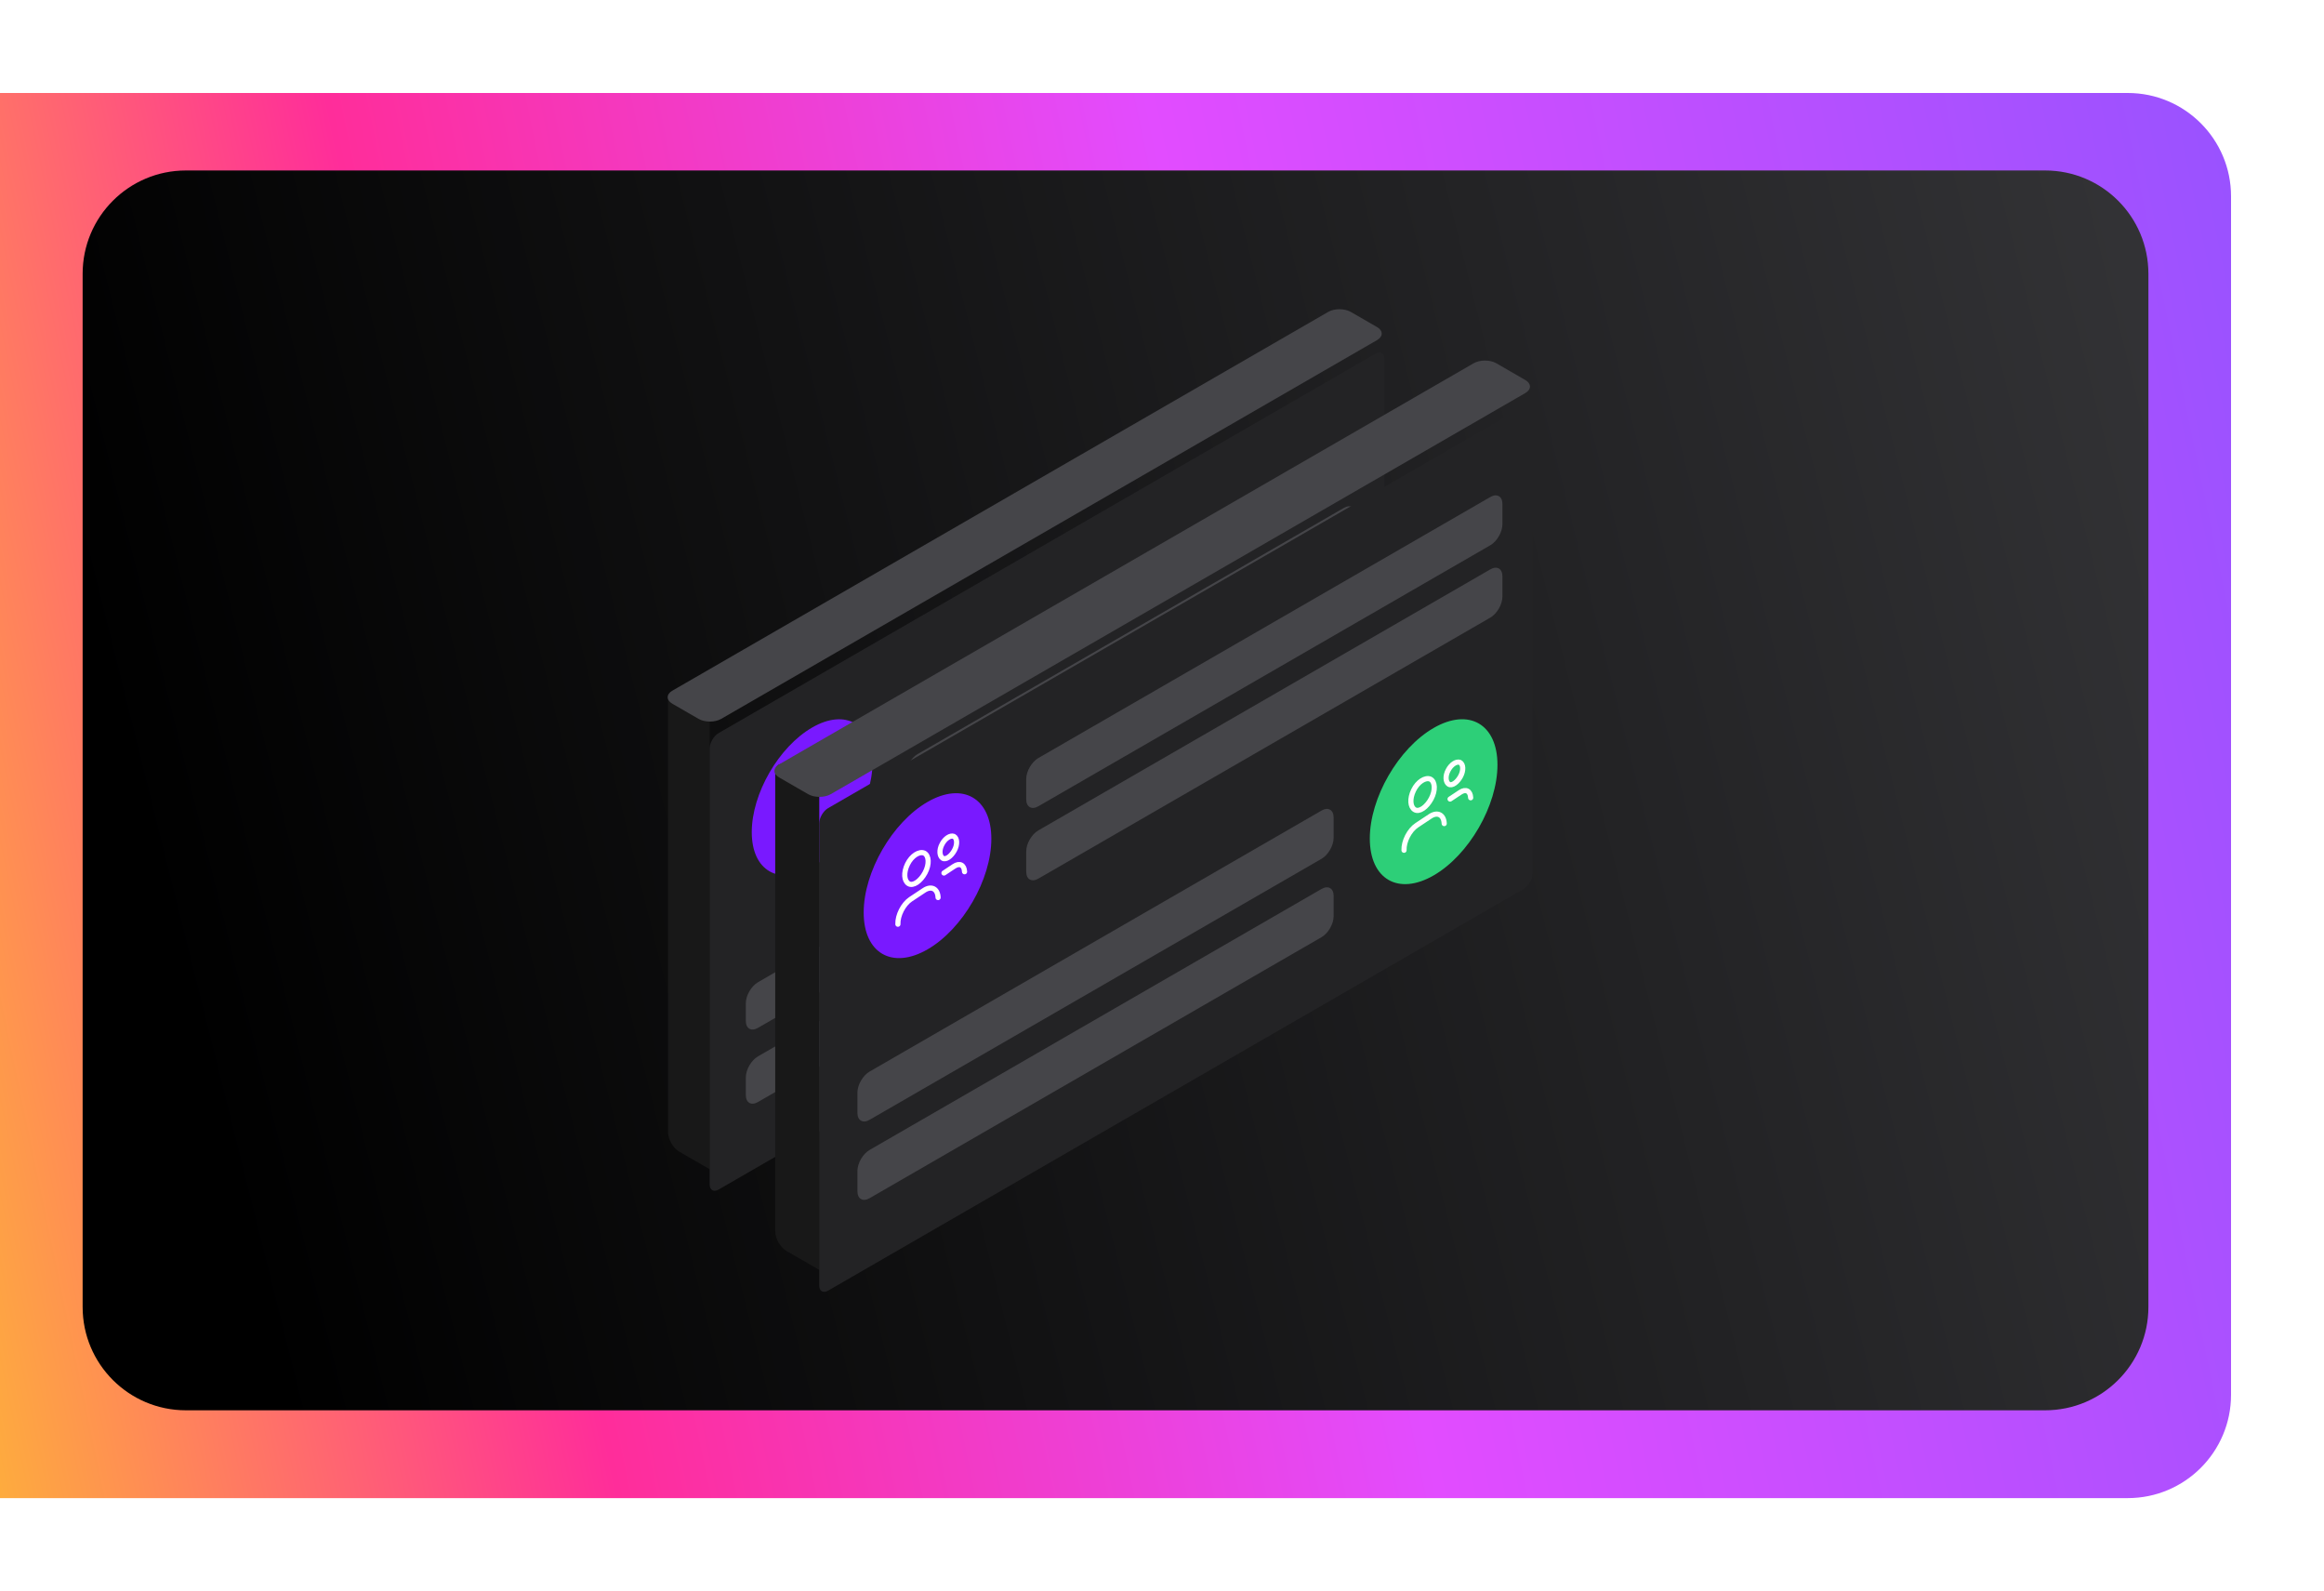 <svg width="450" height="308" viewBox="0 0 450 308" fill="none" xmlns="http://www.w3.org/2000/svg">
<g filter="url(#filter0_d_140_42)">
<path d="M0 17H412C423.046 17 432 25.954 432 37V269C432 280.046 423.046 289 412 289H0V17Z" fill="url(#paint0_linear_140_42)"/>
</g>
<path d="M16 53C16 41.954 24.954 33 36 33H396C407.046 33 416 41.954 416 53V253C416 264.046 407.046 273 396 273H36C24.954 273 16 264.046 16 253V53Z" fill="url(#paint1_linear_140_42)"/>
<path d="M129.355 135.329C129.355 133.931 130.337 133.364 131.548 134.063L137.425 137.457V226.34L131.548 222.947C130.337 222.247 129.355 220.547 129.355 219.149V135.329Z" fill="#181818"/>
<path d="M257.176 60.382L130.193 133.696C128.982 134.395 128.982 135.529 130.193 136.228L135.264 139.156C136.475 139.855 138.438 139.855 139.649 139.156L266.633 65.842C267.844 65.142 267.844 64.009 266.633 63.31L261.562 60.382C260.351 59.683 258.387 59.683 257.176 60.382Z" fill="#454549"/>
<g filter="url(#filter1_d_140_42)">
<path d="M266.354 65.004L139.144 138.449C138.187 139.001 137.412 140.344 137.412 141.449L137.412 225.81C137.412 226.914 138.187 227.362 139.144 226.81L266.354 153.365C267.311 152.813 268.087 151.469 268.087 150.365L268.087 66.004C268.087 64.899 267.311 64.452 266.354 65.004Z" fill="#232325"/>
<path d="M260.216 94.86L177.683 142.51C176.385 143.26 175.333 145.082 175.333 146.58L175.333 149.987C175.333 151.486 176.385 152.093 177.683 151.344L260.216 103.693C261.514 102.944 262.566 101.122 262.566 99.624L262.566 96.216C262.566 94.718 261.514 94.11 260.216 94.86Z" fill="#454549"/>
<path d="M157.255 164.375C163.712 160.647 168.946 151.58 168.946 144.124C168.946 136.668 163.712 133.646 157.255 137.374C150.798 141.102 145.563 150.168 145.563 157.624C145.563 165.08 150.798 168.103 157.255 164.375Z" fill="#7919FF"/>
<path d="M229.298 139.028L146.765 186.678C145.467 187.428 144.415 189.25 144.415 190.748L144.415 194.155C144.415 195.654 145.467 196.261 146.765 195.512L229.298 147.861C230.596 147.112 231.648 145.29 231.648 143.791L231.648 140.384C231.648 138.886 230.596 138.278 229.298 139.028Z" fill="#454549"/>
<path d="M229.298 153.383L146.765 201.033C145.467 201.783 144.415 203.605 144.415 205.103L144.415 208.51C144.415 210.009 145.467 210.616 146.765 209.867L229.298 162.216C230.596 161.467 231.648 159.645 231.648 158.146L231.648 154.739C231.648 153.241 230.596 152.633 229.298 153.383Z" fill="#454549"/>
<path d="M249.965 150.829C256.422 147.101 261.656 138.034 261.656 130.578C261.656 123.122 256.422 120.1 249.965 123.828C243.508 127.556 238.273 136.622 238.273 144.078C238.273 151.534 243.508 154.557 249.965 150.829Z" fill="#2DCF78"/>
<path d="M244.539 146.219C244.473 144.6 245.523 142.544 246.872 141.648L249.326 140.02C250.675 139.125 251.833 139.716 251.899 141.334" stroke="white" stroke-linecap="round" stroke-linejoin="round"/>
<path d="M249.362 133.197C250.262 133.657 250.329 135.275 249.509 136.801C248.689 138.327 247.343 139.296 246.503 138.795C245.664 138.295 245.54 136.791 246.295 135.232C247.05 133.673 248.464 132.811 249.362 133.197Z" stroke="white" stroke-linecap="round" stroke-linejoin="round"/>
<path d="M252.976 136.842L254.816 135.621C255.858 134.929 256.695 135.356 256.746 136.607" stroke="white" stroke-linecap="round" stroke-linejoin="round"/>
<path d="M254.78 130.13C255.424 130.458 255.472 131.635 254.886 132.704C254.299 133.773 253.321 134.498 252.739 134.129C252.157 133.76 252.047 132.623 252.634 131.554C253.159 130.526 254.14 129.875 254.78 130.13Z" stroke="white" stroke-linecap="round" stroke-linejoin="round"/>
</g>
<path d="M150.106 149.472C150.106 148.074 151.088 147.507 152.299 148.206L158.637 151.865V245.82L152.299 242.161C151.088 241.462 150.106 239.762 150.106 238.363V149.472Z" fill="#181818"/>
<path d="M285.346 70.32L150.866 147.962C149.655 148.661 149.655 149.795 150.866 150.494L156.477 153.733C157.688 154.433 159.651 154.433 160.862 153.733L295.342 76.091C296.553 75.392 296.553 74.258 295.342 73.559L289.731 70.32C288.52 69.621 286.557 69.621 285.346 70.32Z" fill="#454549"/>
<g filter="url(#filter2_d_140_42)">
<path d="M295.021 75.221L160.354 152.971C159.397 153.523 158.622 154.866 158.622 155.971L158.622 245.374C158.622 246.479 159.397 246.926 160.354 246.374L295.021 168.624C295.978 168.072 296.753 166.729 296.753 165.624L296.753 76.221C296.753 75.116 295.978 74.669 295.021 75.221Z" fill="#232325"/>
<path d="M288.568 92.753L201.057 143.277C199.759 144.027 198.707 145.849 198.707 147.347L198.707 151.259C198.707 152.757 199.759 153.364 201.057 152.615L288.568 102.09C289.866 101.341 290.918 99.519 290.918 98.02L290.918 94.109C290.918 92.611 289.866 92.003 288.568 92.753Z" fill="#454549"/>
<path d="M288.568 106.76L201.057 157.284C199.759 158.034 198.707 159.856 198.707 161.354L198.707 165.266C198.707 166.764 199.759 167.371 201.057 166.622L288.568 116.097C289.866 115.348 290.918 113.526 290.918 112.028L290.918 108.116C290.918 106.618 289.866 106.01 288.568 106.76Z" fill="#454549"/>
<path d="M179.597 180.319C186.422 176.378 191.956 166.795 191.956 158.913C191.956 151.031 186.422 147.837 179.597 151.778C172.771 155.718 167.238 165.302 167.238 173.184C167.238 181.065 172.771 184.26 179.597 180.319Z" fill="#7919FF"/>
<path fill-rule="evenodd" clip-rule="evenodd" d="M173.862 175.446C173.792 173.736 174.902 171.562 176.329 170.615L178.922 168.894C180.348 167.948 181.573 168.573 181.643 170.283" fill="#7919FF"/>
<path d="M173.862 175.446C173.792 173.736 174.902 171.562 176.329 170.615L178.922 168.894C180.348 167.948 181.573 168.573 181.643 170.283" stroke="white" stroke-linecap="round" stroke-linejoin="round"/>
<path fill-rule="evenodd" clip-rule="evenodd" d="M178.96 161.682C179.913 162.168 179.982 163.878 179.116 165.491C178.25 167.105 176.826 168.129 175.939 167.6C175.052 167.071 174.92 165.481 175.719 163.833C176.517 162.185 178.011 161.273 178.96 161.682Z" fill="#7919FF"/>
<path d="M178.96 161.682C179.913 162.168 179.982 163.878 179.116 165.491C178.25 167.105 176.826 168.129 175.939 167.6C175.052 167.071 174.92 165.481 175.719 163.833C176.517 162.185 178.011 161.273 178.96 161.682Z" stroke="white" stroke-linecap="round" stroke-linejoin="round"/>
<path fill-rule="evenodd" clip-rule="evenodd" d="M182.78 165.535L184.726 164.244C185.828 163.513 186.712 163.964 186.766 165.286" fill="#7919FF"/>
<path d="M182.78 165.535L184.726 164.244C185.828 163.513 186.712 163.964 186.766 165.286" stroke="white" stroke-linecap="round" stroke-linejoin="round"/>
<path fill-rule="evenodd" clip-rule="evenodd" d="M184.688 158.439C185.368 158.787 185.419 160.031 184.799 161.161C184.18 162.291 183.145 163.057 182.53 162.667C181.915 162.276 181.799 161.076 182.419 159.945C182.974 158.858 184.011 158.17 184.688 158.439Z" fill="#7919FF"/>
<path d="M184.688 158.439C185.368 158.787 185.419 160.031 184.799 161.161C184.18 162.291 183.145 163.057 182.53 162.667C181.915 162.276 181.799 161.076 182.419 159.945C182.974 158.858 184.011 158.17 184.688 158.439Z" stroke="white" stroke-linecap="round" stroke-linejoin="round"/>
<path d="M255.886 153.449L168.375 203.973C167.077 204.723 166.025 206.545 166.025 208.043L166.025 211.955C166.025 213.453 167.077 214.06 168.375 213.311L255.886 162.786C257.184 162.037 258.236 160.215 258.236 158.717L258.236 154.805C258.236 153.307 257.184 152.699 255.886 153.449Z" fill="#454549"/>
<path d="M255.886 168.623L168.375 219.147C167.077 219.897 166.025 221.719 166.025 223.217L166.025 227.129C166.025 228.627 167.077 229.234 168.375 228.485L255.886 177.96C257.184 177.211 258.236 175.389 258.236 173.891L258.236 169.979C258.236 168.481 257.184 167.873 255.886 168.623Z" fill="#454549"/>
<path d="M277.598 166C284.423 162.059 289.957 152.476 289.957 144.594C289.957 136.712 284.423 133.518 277.598 137.459C270.772 141.399 265.239 150.983 265.239 158.865C265.239 166.746 270.772 169.941 277.598 166Z" fill="#2DCF78"/>
<path d="M271.862 161.127C271.793 159.417 272.902 157.243 274.329 156.296L276.922 154.575C278.349 153.628 279.573 154.253 279.643 155.964" stroke="white" stroke-linecap="round" stroke-linejoin="round"/>
<path d="M276.96 147.362C277.913 147.848 277.983 149.559 277.116 151.172C276.25 152.785 274.827 153.809 273.939 153.28C273.052 152.751 272.92 151.161 273.719 149.514C274.517 147.866 276.011 146.954 276.96 147.362Z" stroke="white" stroke-linecap="round" stroke-linejoin="round"/>
<path d="M280.781 151.216L282.726 149.925C283.828 149.193 284.712 149.645 284.766 150.966" stroke="white" stroke-linecap="round" stroke-linejoin="round"/>
<path d="M282.688 144.12C283.368 144.467 283.419 145.711 282.799 146.841C282.18 147.971 281.146 148.737 280.53 148.347C279.915 147.957 279.799 146.756 280.419 145.626C280.974 144.539 282.011 143.851 282.688 144.12Z" stroke="white" stroke-linecap="round" stroke-linejoin="round"/>
</g>
<defs>
<filter id="filter0_d_140_42" x="-18" y="0" width="468" height="308" filterUnits="userSpaceOnUse" color-interpolation-filters="sRGB">
<feFlood flood-opacity="0" result="BackgroundImageFix"/>
<feColorMatrix in="SourceAlpha" type="matrix" values="0 0 0 0 0 0 0 0 0 0 0 0 0 0 0 0 0 0 127 0" result="hardAlpha"/>
<feOffset dy="1"/>
<feGaussianBlur stdDeviation="9"/>
<feComposite in2="hardAlpha" operator="out"/>
<feColorMatrix type="matrix" values="0 0 0 0 0.094 0 0 0 0 0.094 0 0 0 0 0.094 0 0 0 0.5 0"/>
<feBlend mode="normal" in2="BackgroundImageFix" result="effect1_dropShadow_140_42"/>
<feBlend mode="normal" in="SourceGraphic" in2="effect1_dropShadow_140_42" result="shape"/>
</filter>
<filter id="filter1_d_140_42" x="109.748" y="40.563" width="186.003" height="217.607" filterUnits="userSpaceOnUse" color-interpolation-filters="sRGB">
<feFlood flood-opacity="0" result="BackgroundImageFix"/>
<feColorMatrix in="SourceAlpha" type="matrix" values="0 0 0 0 0 0 0 0 0 0 0 0 0 0 0 0 0 0 127 0" result="hardAlpha"/>
<feOffset dy="3.46"/>
<feGaussianBlur stdDeviation="13.832"/>
<feComposite in2="hardAlpha" operator="out"/>
<feColorMatrix type="matrix" values="0 0 0 0 0.067 0 0 0 0 0.067 0 0 0 0 0.071 0 0 0 1 0"/>
<feBlend mode="normal" in2="BackgroundImageFix" result="effect1_dropShadow_140_42"/>
<feBlend mode="normal" in="SourceGraphic" in2="effect1_dropShadow_140_42" result="shape"/>
</filter>
<filter id="filter2_d_140_42" x="130.958" y="50.781" width="193.459" height="226.954" filterUnits="userSpaceOnUse" color-interpolation-filters="sRGB">
<feFlood flood-opacity="0" result="BackgroundImageFix"/>
<feColorMatrix in="SourceAlpha" type="matrix" values="0 0 0 0 0 0 0 0 0 0 0 0 0 0 0 0 0 0 127 0" result="hardAlpha"/>
<feOffset dy="3.46"/>
<feGaussianBlur stdDeviation="13.832"/>
<feComposite in2="hardAlpha" operator="out"/>
<feColorMatrix type="matrix" values="0 0 0 0 0.067 0 0 0 0 0.067 0 0 0 0 0.071 0 0 0 1 0"/>
<feBlend mode="normal" in2="BackgroundImageFix" result="effect1_dropShadow_140_42"/>
<feBlend mode="normal" in="SourceGraphic" in2="effect1_dropShadow_140_42" result="shape"/>
</filter>
<linearGradient id="paint0_linear_140_42" x1="-68.028" y1="342.55" x2="472.123" y2="230.057" gradientUnits="userSpaceOnUse">
<stop stop-color="#FEFF01"/>
<stop offset="0.353" stop-color="#FF2D9A"/>
<stop offset="0.635" stop-color="#E24CFF"/>
<stop offset="1" stop-color="#9A52FF"/>
</linearGradient>
<linearGradient id="paint1_linear_140_42" x1="16" y1="206.488" x2="440.715" y2="100.387" gradientUnits="userSpaceOnUse">
<stop offset="0.049"/>
<stop offset="0.999" stop-color="#343437"/>
</linearGradient>
</defs>
</svg>
